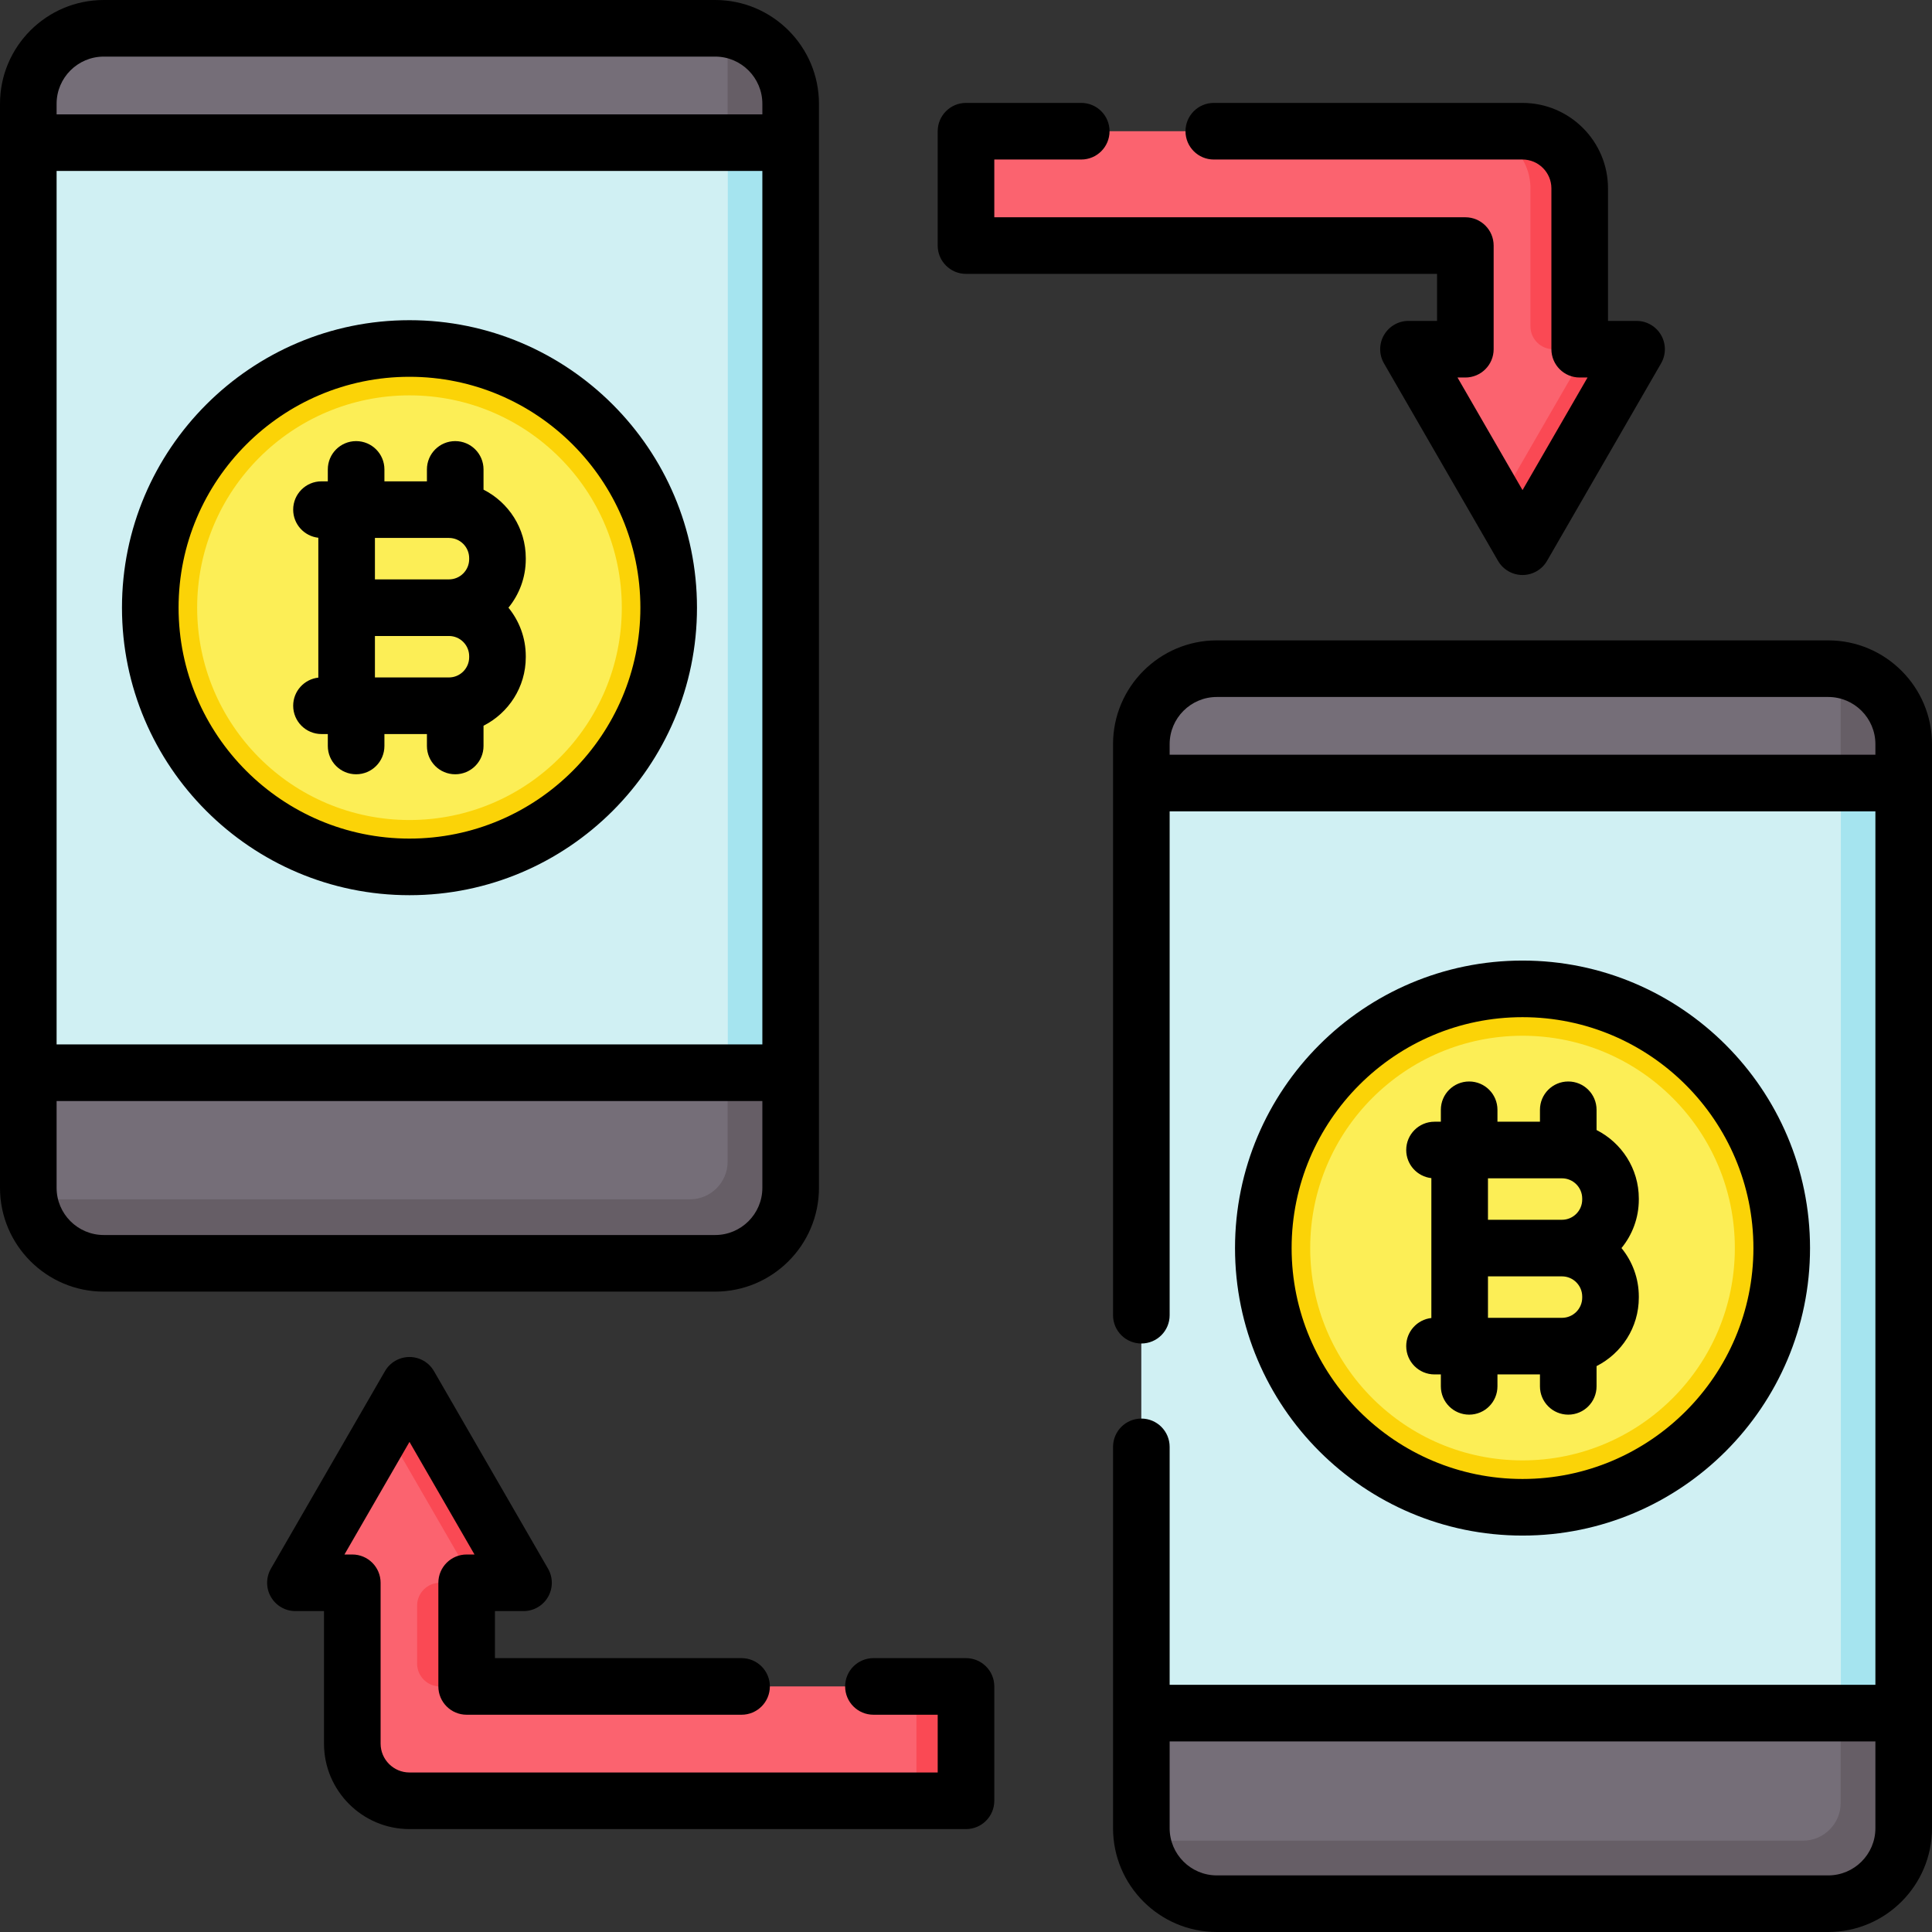 <?xml version="1.0" encoding="iso-8859-1"?>
<!-- Generator: Adobe Illustrator 22.0.0, SVG Export Plug-In . SVG Version: 6.00 Build 0)  -->
<svg version="1.1" id="Capa_1" xmlns="http://www.w3.org/2000/svg" xmlns:xlink="http://www.w3.org/1999/xlink" x="0px" y="0px"
	 viewBox="0 0 512 512" style="enable-background:new 0 0 512 512;" xml:space="preserve">
<rect x="0" y="0" width="512" height="512" fill="#333333" stroke="none"/>
<g>
	<g>
		<g>
			<path style="fill:#756E78;" d="M189.533,334.793H27.5c-11.046,0-20-8.954-20-20V27.5c0-11.046,8.954-20,20-20h162.033
				c11.046,0,20,8.954,20,20v287.293C209.533,325.838,200.578,334.793,189.533,334.793z"/>
		</g>
		<path style="fill:#665E66;" d="M192.574,7.5c0.152,0.994,0.255,2.004,0.255,3.041v297.293c0,5.523-4.477,10-10,10H10.797
			c-1.037,0-2.047-0.103-3.041-0.255c1.468,9.598,9.736,16.959,19.745,16.959h162.032c11.046,0,20-8.954,20-20V27.245
			C209.533,17.236,202.172,8.968,192.574,7.5z"/>
		<g>
			
				<rect x="-14.724" y="60.028" transform="matrix(-1.836970e-16 1 -1 -1.836970e-16 269.561 52.529)" style="fill:#D0F0F3;" width="246.48" height="202.033"/>
		</g>
		<rect x="192.876" y="37.805" style="fill:#A5E4EF;" width="16.657" height="246.48"/>
		<g>
			<g>
				<circle style="fill:#FBD307;" cx="108.516" cy="161.045" r="68.691"/>
			</g>
			<g>
				<circle style="fill:#FCEE56;" cx="108.516" cy="161.045" r="56.268"/>
			</g>
		</g>
	</g>
	<g>
		<g>
			<path style="fill:#756E78;" d="M484.5,504.5H322.467c-11.046,0-20-8.954-20-20V197.207c0-11.046,8.954-20,20-20H484.5
				c11.046,0,20,8.954,20,20V484.5C504.5,495.546,495.546,504.5,484.5,504.5z"/>
		</g>
		<path style="fill:#665E66;" d="M487.541,177.463c0.152,0.994,0.255,2.004,0.255,3.041v297.293c0,5.523-4.477,10-10,10H305.764
			c-1.037,0-2.047-0.103-3.041-0.255c1.468,9.598,9.736,16.959,19.745,16.959H484.5c11.046,0,20-8.954,20-20V197.207
			C504.5,187.198,497.14,178.931,487.541,177.463z"/>
		<g>
			
				<rect x="280.244" y="229.736" transform="matrix(-1.836970e-16 1 -1 -1.836970e-16 734.236 -72.732)" style="fill:#D0F0F3;" width="246.48" height="202.033"/>
		</g>
		<rect x="487.843" y="207.512" style="fill:#A5E4EF;" width="16.657" height="246.48"/>
		<g>
			<g>
				<circle style="fill:#FBD307;" cx="403.484" cy="330.752" r="68.691"/>
			</g>
			<g>
				<circle style="fill:#FCEE56;" cx="403.484" cy="330.752" r="56.268"/>
			</g>
		</g>
	</g>
	<g>
		<path style="fill:#FB636F;" d="M418.636,92.544V49.927c0-8.368-6.784-15.152-15.152-15.152H256v30.305h132.331v27.465h-15.07
			l30.222,52.338l30.222-52.338H418.636z"/>
	</g>
	<g>
		<g>
			<path style="fill:#FA4954;" d="M405.587,49.927v36.556c0,3.347,2.714,6.061,6.061,6.061h6.988V49.927
				c0-8.368-6.784-15.152-15.152-15.152h-13.049C398.803,34.774,405.587,41.558,405.587,49.927z"/>
		</g>
		<g>
			<polygon style="fill:#FA4954;" points="420.656,92.544 396.959,133.583 403.484,144.882 433.706,92.544 			"/>
		</g>
	</g>
	<g>
		<path style="fill:#FB636F;" d="M93.364,419.456v42.617c0,8.368,6.784,15.152,15.152,15.152H256v-30.305H123.669v-27.465h15.07
			l-30.222-52.338l-30.222,52.338H93.364z"/>
	</g>
	<g>
		<g>
			<path style="fill:#FA4954;" d="M110.537,425.517v15.343c0,3.347,2.714,6.061,6.061,6.061h7.071v-27.465h-7.071
				C113.25,419.456,110.537,422.169,110.537,425.517z"/>
		</g>
		<g>
			<rect x="242.868" y="446.921" style="fill:#FA4954;" width="13.132" height="30.305"/>
		</g>
	</g>
	<g>
		<g>
			<polygon style="fill:#FA4954;" points="125.689,419.456 101.992,378.417 108.516,367.118 138.738,419.456 			"/>
		</g>
	</g>
	<g>
		<path d="M217.032,314.793V27.5c0-15.163-12.337-27.5-27.5-27.5H27.5C12.337,0,0,12.337,0,27.5v287.293
			c0,15.163,12.337,27.5,27.5,27.5h162.032C204.695,342.293,217.032,329.956,217.032,314.793z M15,45.305h187.032v231.479H15V45.305
			z M27.5,15h162.032c6.893,0,12.5,5.607,12.5,12.5v2.805H15V27.5C15,20.607,20.607,15,27.5,15z M15,314.793v-23.009h187.032v23.009
			c0,6.893-5.607,12.5-12.5,12.5H27.5C20.607,327.293,15,321.686,15,314.793z"/>
		<path d="M108.517,84.854c-42.012,0-76.191,34.18-76.191,76.191s34.18,76.19,76.191,76.19s76.19-34.179,76.19-76.19
			S150.528,84.854,108.517,84.854z M108.517,222.235c-33.741,0-61.191-27.45-61.191-61.19c0-33.741,27.45-61.191,61.191-61.191
			c33.74,0,61.19,27.45,61.19,61.191C169.707,194.785,142.257,222.235,108.517,222.235z"/>
		<path d="M128.139,129.763v-5.364c0-4.143-3.357-7.5-7.5-7.5s-7.5,3.357-7.5,7.5v3.16h-11.265v-3.16c0-4.143-3.357-7.5-7.5-7.5
			s-7.5,3.357-7.5,7.5v3.16h-1.678c-4.143,0-7.5,3.357-7.5,7.5c0,3.859,2.915,7.034,6.663,7.451v37.068
			c-3.748,0.417-6.663,3.591-6.663,7.451c0,4.143,3.357,7.5,7.5,7.5h1.678v3.161c0,4.143,3.357,7.5,7.5,7.5s7.5-3.357,7.5-7.5
			v-3.161h11.265v3.161c0,4.143,3.357,7.5,7.5,7.5s7.5-3.357,7.5-7.5v-5.365c6.632-3.361,11.197-10.228,11.197-18.158v-0.262
			c0-4.875-1.726-9.352-4.593-12.862c2.868-3.51,4.593-7.987,4.593-12.862v-0.261C139.336,139.993,134.77,133.125,128.139,129.763z
			 M124.336,173.906v0.262c0,2.956-2.405,5.361-5.361,5.361H99.359v-10.984h19.615C121.931,168.545,124.336,170.95,124.336,173.906z
			 M99.359,153.545V142.56h19.615c2.956,0,5.361,2.405,5.361,5.362v0.261c0,2.957-2.405,5.362-5.361,5.362H99.359z"/>
		<path d="M484.5,169.707H322.468c-15.164,0-27.5,12.336-27.5,27.5v151.335c0,4.143,3.357,7.5,7.5,7.5s7.5-3.357,7.5-7.5v-133.53
			H497v231.48H309.968v-63.055c0-4.143-3.357-7.5-7.5-7.5s-7.5,3.357-7.5,7.5V484.5c0,15.164,12.336,27.5,27.5,27.5H484.5
			c15.163,0,27.5-12.336,27.5-27.5V197.207C512,182.043,499.663,169.707,484.5,169.707z M309.968,200.012v-2.805
			c0-6.893,5.607-12.5,12.5-12.5H484.5c6.893,0,12.5,5.607,12.5,12.5v2.805H309.968z M484.5,497H322.468
			c-6.893,0-12.5-5.607-12.5-12.5v-23.008H497V484.5C497,491.393,491.393,497,484.5,497z"/>
		<path d="M479.675,330.752c0-42.012-34.18-76.191-76.191-76.191s-76.19,34.18-76.19,76.191s34.179,76.191,76.19,76.191
			S479.675,372.764,479.675,330.752z M342.293,330.752c0-33.741,27.45-61.191,61.19-61.191c33.741,0,61.191,27.45,61.191,61.191
			s-27.45,61.191-61.191,61.191C369.743,391.943,342.293,364.493,342.293,330.752z"/>
		<path d="M408.105,364.237v3.16c0,4.143,3.357,7.5,7.5,7.5s7.5-3.357,7.5-7.5v-5.364c6.632-3.361,11.198-10.229,11.198-18.158
			v-0.262c0-4.875-1.726-9.352-4.594-12.861c2.868-3.509,4.594-7.986,4.594-12.861v-0.262c0-7.929-4.566-14.797-11.198-18.158
			v-5.365c0-4.143-3.357-7.5-7.5-7.5s-7.5,3.357-7.5,7.5v3.161h-11.264v-3.161c0-4.143-3.357-7.5-7.5-7.5s-7.5,3.357-7.5,7.5v3.161
			h-1.678c-4.143,0-7.5,3.357-7.5,7.5c0,3.859,2.915,7.034,6.663,7.451v37.068c-3.748,0.417-6.663,3.591-6.663,7.451
			c0,4.143,3.357,7.5,7.5,7.5h1.678v3.16c0,4.143,3.357,7.5,7.5,7.5s7.5-3.357,7.5-7.5v-3.16H408.105z M413.941,312.268
			c2.957,0,5.362,2.405,5.362,5.361v0.262c0,2.956-2.405,5.361-5.362,5.361h-19.614v-10.984H413.941z M419.304,343.613v0.262
			c0,2.957-2.405,5.362-5.362,5.362h-19.614v-10.985h19.614C416.898,338.252,419.304,340.657,419.304,343.613z"/>
		<path d="M256,72.579h124.831v12.465h-7.569c-2.68,0-5.155,1.43-6.495,3.75c-1.34,2.321-1.34,5.18,0,7.5l30.222,52.338
			c1.34,2.32,3.815,3.75,6.495,3.75c2.679,0,5.155-1.43,6.495-3.749l30.223-52.338c1.34-2.321,1.34-5.18,0-7.501
			c-1.34-2.32-3.815-3.75-6.495-3.75h-7.57V49.927c0-12.49-10.162-22.652-22.652-22.652h-81.816c-4.143,0-7.5,3.357-7.5,7.5
			s3.357,7.5,7.5,7.5h81.816c4.22,0,7.652,3.433,7.652,7.652v42.617c0,4.143,3.357,7.5,7.5,7.5h2.079l-17.231,29.84l-17.23-29.84
			h2.078c4.143,0,7.5-3.357,7.5-7.5V65.079c0-4.143-3.357-7.5-7.5-7.5H263.5V42.274h23.042c4.143,0,7.5-3.357,7.5-7.5
			s-3.357-7.5-7.5-7.5H256c-4.143,0-7.5,3.357-7.5,7.5v30.305C248.5,69.222,251.857,72.579,256,72.579z"/>
		<path d="M256,439.421h-24.531c-4.143,0-7.5,3.357-7.5,7.5s3.357,7.5,7.5,7.5H248.5v15.305H108.517
			c-4.22,0-7.652-3.433-7.652-7.652v-42.617c0-4.143-3.357-7.5-7.5-7.5h-2.079l17.231-29.84l17.23,29.84h-2.078
			c-4.143,0-7.5,3.357-7.5,7.5v27.465c0,4.143,3.357,7.5,7.5,7.5h72.852c4.143,0,7.5-3.357,7.5-7.5s-3.357-7.5-7.5-7.5h-65.352
			v-12.465h7.569c2.68,0,5.155-1.43,6.495-3.75c1.34-2.321,1.34-5.18,0-7.5l-30.222-52.338c-1.34-2.32-3.815-3.75-6.495-3.75
			c-2.679,0-5.155,1.43-6.495,3.749l-30.223,52.338c-1.34,2.321-1.34,5.18,0,7.501c1.34,2.32,3.815,3.75,6.495,3.75h7.57v35.117
			c0,12.49,10.162,22.652,22.652,22.652H256c4.143,0,7.5-3.357,7.5-7.5v-30.305C263.5,442.778,260.143,439.421,256,439.421z"/>
	</g>
</g>
<g>
</g>
<g>
</g>
<g>
</g>
<g>
</g>
<g>
</g>
<g>
</g>
<g>
</g>
<g>
</g>
<g>
</g>
<g>
</g>
<g>
</g>
<g>
</g>
<g>
</g>
<g>
</g>
<g>
</g>
</svg>
